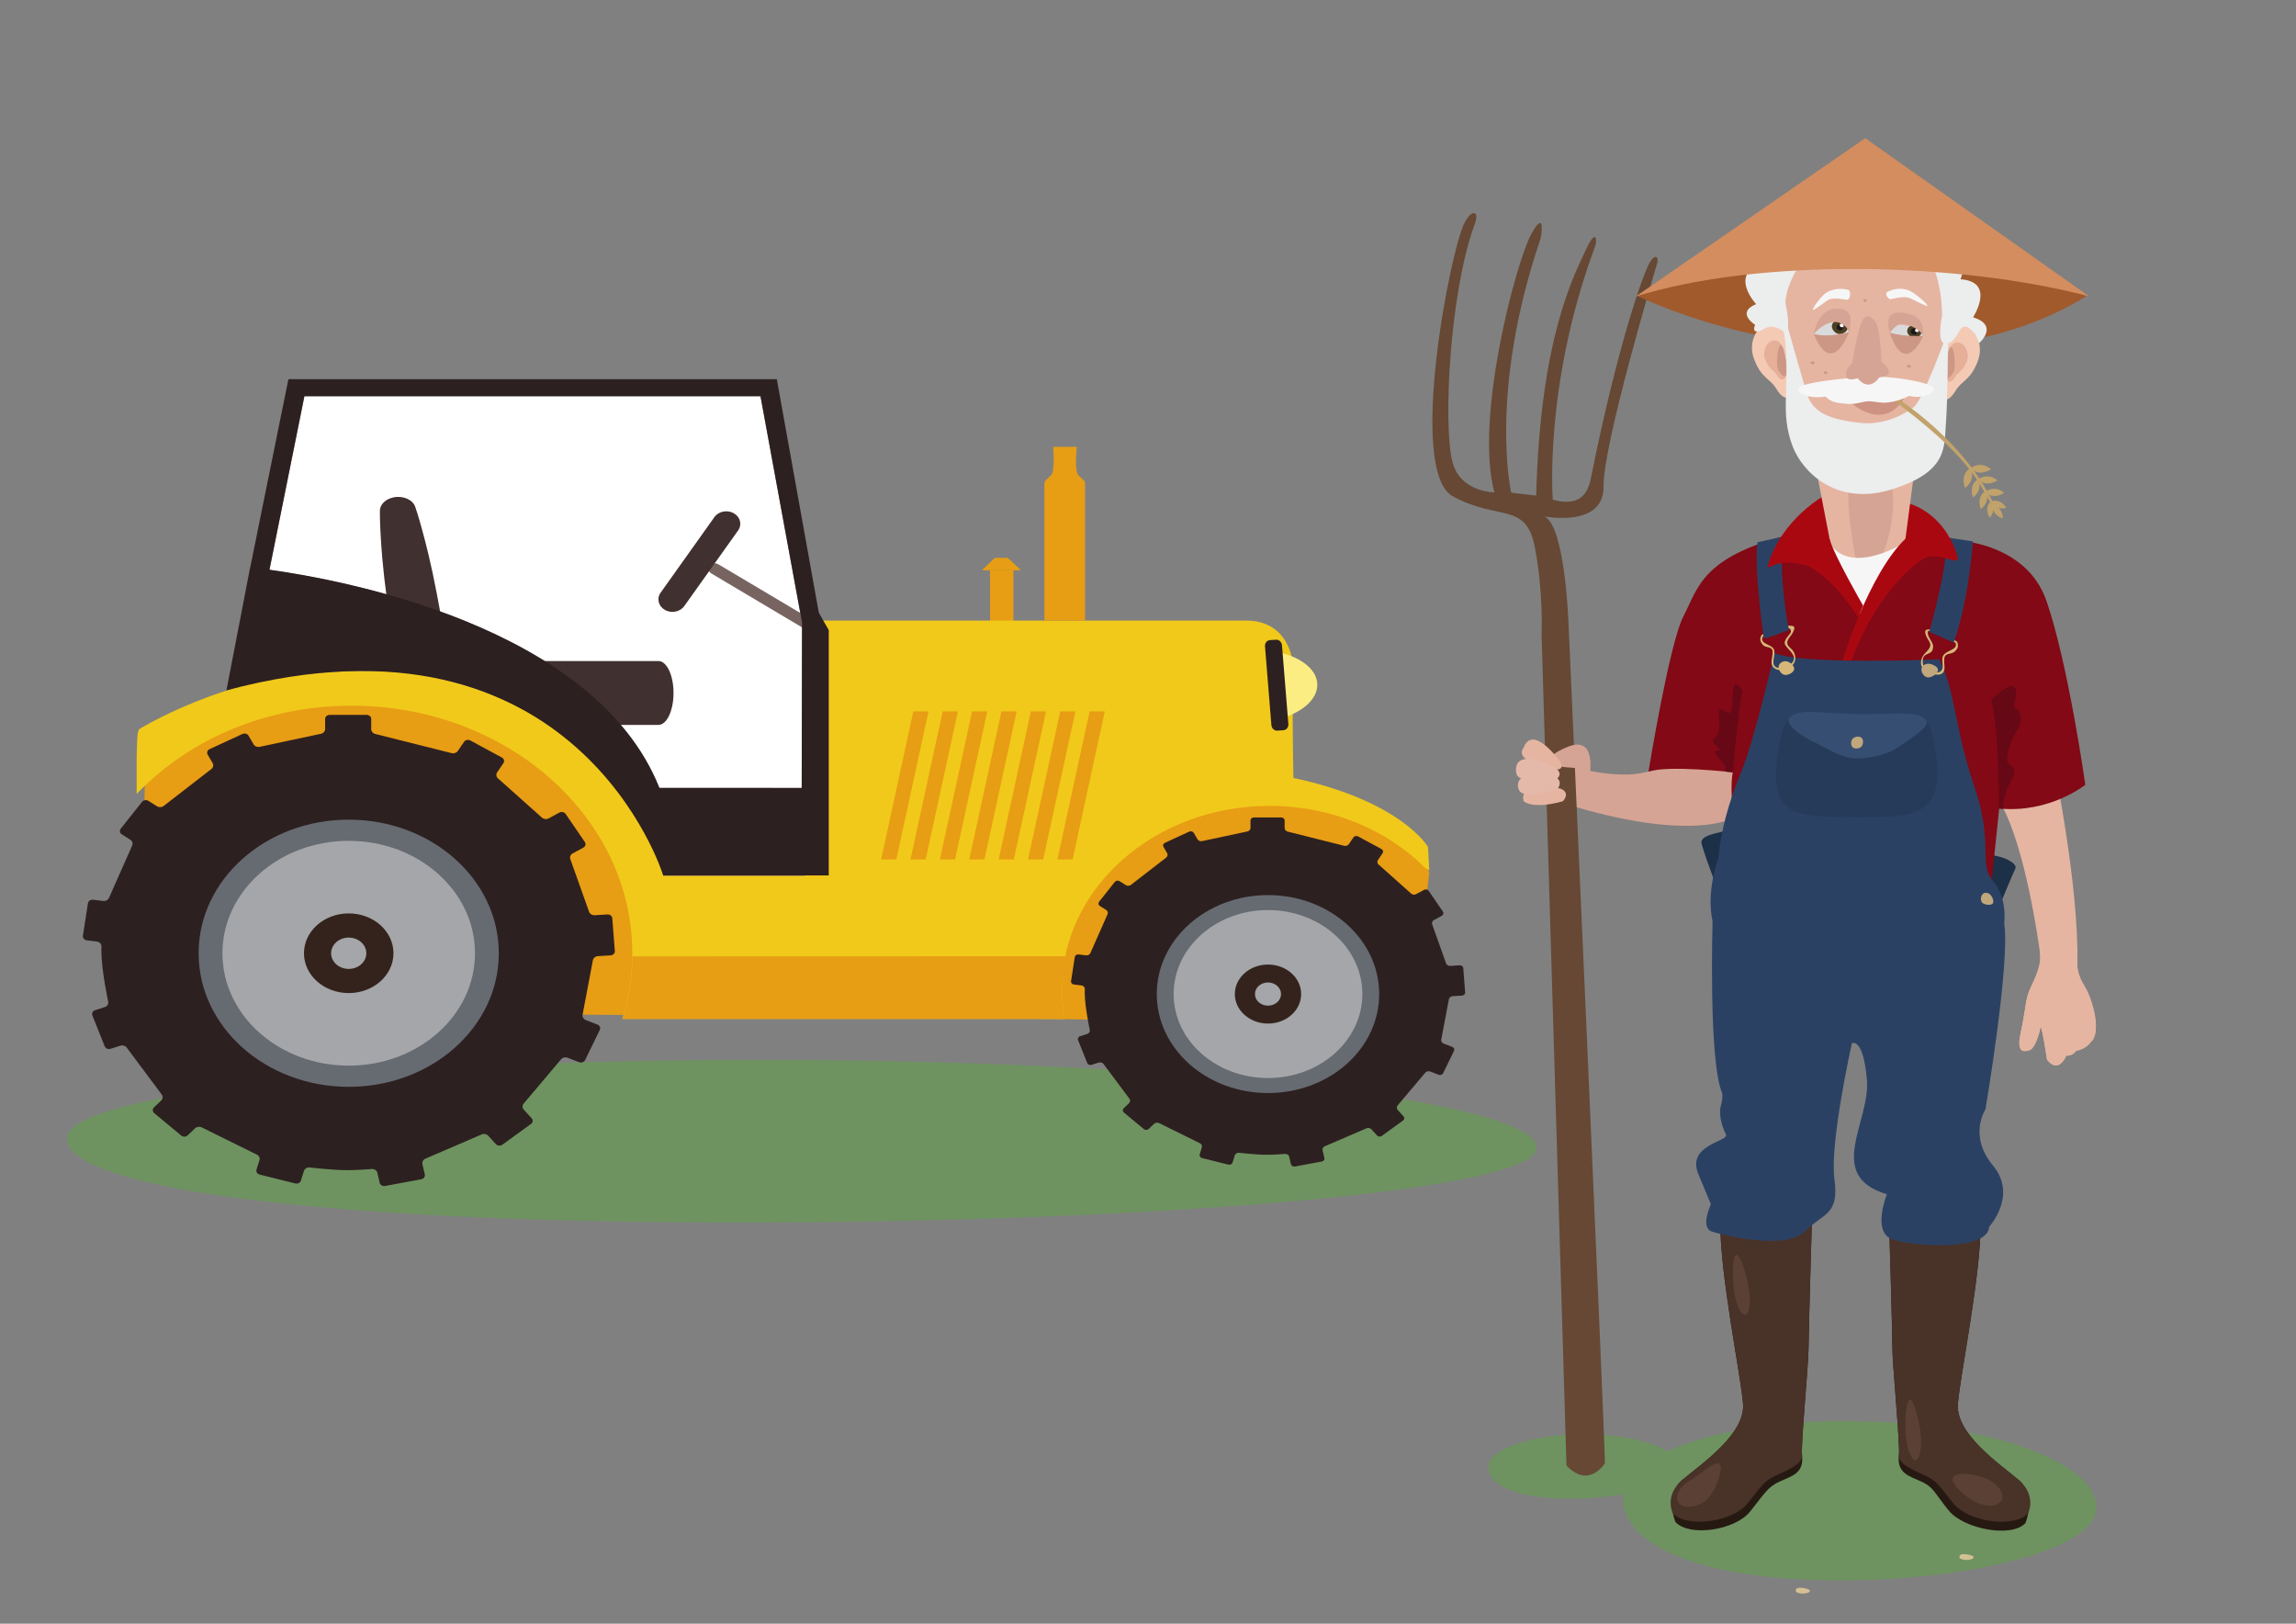 <?xml version="1.0" encoding="UTF-8" standalone="no"?>
<!-- Created with Inkscape (http://www.inkscape.org/) -->

<svg
   xmlns:dc="http://purl.org/dc/elements/1.1/"
   xmlns:cc="http://creativecommons.org/ns#"
   xmlns:rdf="http://www.w3.org/1999/02/22-rdf-syntax-ns#"
   xmlns:svg="http://www.w3.org/2000/svg"
   xmlns="http://www.w3.org/2000/svg"
   xmlns:sodipodi="http://sodipodi.sourceforge.net/DTD/sodipodi-0.dtd"
   xmlns:inkscape="http://www.inkscape.org/namespaces/inkscape"
   width="297mm"
   height="210mm"
   viewBox="0 0 1052.362 744.094"
   id="svg7113"
   version="1.1"
   inkscape:version="0.91 r13725"
   sodipodi:docname="farm.svg">
  <rect x="0" y="0" width="1052.362" height="744.094" fill="#808080" stroke="none"/>
  <defs
     id="defs7115" />
  <sodipodi:namedview
     id="base"
     pagecolor="#ffffff"
     bordercolor="#666666"
     borderopacity="1.0"
     inkscape:pageopacity="0.0"
     inkscape:pageshadow="2"
     inkscape:zoom="0.35"
     inkscape:cx="375"
     inkscape:cy="520"
     inkscape:document-units="px"
     inkscape:current-layer="layer1"
     showgrid="false"
     inkscape:window-width="1366"
     inkscape:window-height="744"
     inkscape:window-x="0"
     inkscape:window-y="24"
     inkscape:window-maximized="1" />
  <g
     inkscape:label="Layer 1"
     inkscape:groupmode="layer"
     id="layer1"
     transform="translate(0,-308.268)">
    <g
       id="g4239"
       transform="matrix(0.882,0,0,-0.944,-690.177,981.733)">
      <g
         transform="matrix(3.537,0,0,1.087,1580.971,155.835)"
         id="g4235">
        <path
           inkscape:connector-curvature="0"
           id="path4237"
           style="fill:#6e9360;fill-opacity:1;fill-rule:nonzero;stroke:none"
           d="m 0,0 c -0.462,-20.493 -65.327,-34.3 -124.942,-32.954 -59.616,1.345 -91.409,17.333 -90.946,37.826 0.462,20.492 49.165,36.015 108.781,34.67 C -47.491,38.196 0.462,20.492 0,0" />
      </g>
      <g
         transform="matrix(0.451,0,0,0.375,559.238,-817.433)"
         id="g3664">
        <path
           inkscape:connector-curvature="0"
           id="path86"
           style="fill:#ffffff;fill-opacity:1;fill-rule:nonzero;stroke:none"
           d="m 845.826,3568.988 -40.266,-224.543 c 82.604,-12.849 374.67,-72.359 449.292,-282.27 l 163.981,0.017 0.389,213.991 -47.89,292.805 -525.505,0" />
        <path
           inkscape:connector-curvature="0"
           id="path88"
           style="fill:#40302f;fill-opacity:1;fill-rule:nonzero;stroke:none"
           d="m 1080.451,3143.851 173.351,0 c 9.581,0 17.338,18.504 17.338,41.322 0,22.819 -7.757,41.319 -17.338,41.319 l -173.351,0 c -9.581,0 -17.342,-18.5 -17.342,-41.319 0,-22.819 7.761,-41.322 17.342,-41.322" />
        <path
           inkscape:connector-curvature="0"
           id="path90"
           style="fill:#e79d14;fill-opacity:1;fill-rule:nonzero;stroke:none"
           d="m 2134.723,2969.754 7.219,-16.851 -19.738,-197.952 -433.392,8.582 c 0,0 -2.249,238.971 178.01,276.531 180.259,37.56 248.64,-41.411 267.901,-70.31" />
        <path
           inkscape:connector-curvature="0"
           id="path92-3"
           style="fill:#e79d14;fill-opacity:1;fill-rule:nonzero;stroke:none"
           d="m 1221.723,2768.384 -564.36,3.108 4.816,315.75 c 0,0 198.392,175.293 413.163,56.83 214.758,-118.46 159.871,-322.809 146.381,-375.689" />
        <path
           inkscape:connector-curvature="0"
           id="path94"
           style="fill:#e79d14;fill-opacity:1;fill-rule:nonzero;stroke:none"
           d="m 1635.854,3264.373 26.959,0 0,79.609 -26.959,0 0,-79.609 z" />
        <path
           inkscape:connector-curvature="0"
           id="path96"
           style="fill:#e79d14;fill-opacity:1;fill-rule:nonzero;stroke:none"
           d="m 1627.231,3344.936 c -0.487,-0.521 -0.3,-0.951 0.423,-0.951 l 42.659,0 c 0.709,0 0.889,0.429 0.399,0.951 l -13.609,14.318 c -0.501,0.521 -1.489,0.941 -2.198,0.941 l -12.093,0 c -0.709,0 -1.697,-0.419 -2.188,-0.941 l -13.391,-14.318" />
        <path
           inkscape:connector-curvature="0"
           id="path98"
           style="fill:#40302f;fill-opacity:1;fill-rule:nonzero;stroke:none"
           d="m 1001.603,3232.843 c 0,0 1.387,3.241 2.567,8.763 1.162,5.508 1.99,13.289 1.51,22.447 -0.249,4.581 -0.869,9.492 -1.697,14.673 -0.791,5.188 -1.633,10.648 -2.491,16.309 -1.752,11.299 -3.92,23.32 -6.084,35.351 -2.021,12.038 -4.7,23.998 -6.878,35.249 -2.515,11.21 -4.727,21.691 -7.008,30.631 -2.127,8.96 -4.179,16.384 -5.593,21.599 -1.513,5.181 -2.379,8.146 -2.379,8.146 -2.713,9.339 -13.896,14.86 -24.98,12.372 -9.455,-2.147 -15.774,-9.441 -15.743,-17.314 0,0 0.017,-3.067 0.037,-8.453 0.119,-5.351 0.256,-13.01 0.76,-22.161 0.351,-9.168 1.207,-19.819 1.977,-31.241 1.111,-11.391 1.943,-23.569 3.425,-35.678 1.343,-12.12 2.682,-24.24 4.213,-35.579 0.784,-5.661 1.534,-11.142 2.249,-16.333 0.678,-5.198 1.489,-10.089 2.553,-14.567 2.147,-8.95 5.17,-16.261 7.866,-21.312 2.713,-5.051 4.976,-7.839 4.976,-7.839 7.096,-8.79 21.397,-10.9 31.939,-4.71 4.202,2.471 7.175,5.879 8.78,9.649" />
        <path
           inkscape:connector-curvature="0"
           id="path100-6"
           style="fill:#776461;fill-opacity:1;fill-rule:nonzero;stroke:none"
           d="m 1470.953,3238.463 c 1.66,0.429 3.159,1.442 4.179,2.972 2.212,3.299 1.322,7.761 -1.98,9.959 l -150.43,100.43 c -3.32,2.202 -7.778,1.299 -9.969,-1.98 -2.209,-3.299 -1.322,-7.761 1.98,-9.959 l 150.44,-100.43 c 1.769,-1.179 3.869,-1.483 5.78,-0.992" />
        <path
           inkscape:connector-curvature="0"
           id="path102"
           style="fill:#2d2020;fill-opacity:1;fill-rule:nonzero;stroke:none"
           d="m 611.882,2850.852 c 0,3.92 0.085,6.452 0.085,6.452 0.095,2.901 -2.175,5.59 -5.044,5.988 l -11.803,1.619 c -2.873,0.392 -4.901,3.071 -4.506,5.941 l 5.787,42.151 c 0.395,2.87 3.067,4.901 5.941,4.502 l 11.656,-1.602 c 2.873,-0.389 5.93,1.551 6.796,4.311 l 26.472,67.188 c 1.261,2.611 0.358,6.111 -2.011,7.781 l -9.823,6.939 c -2.369,1.67 -2.941,4.969 -1.268,7.342 l 24.533,34.758 c 1.67,2.372 4.976,2.941 7.345,1.271 l 9.908,-6.99 c 2.369,-1.68 5.978,-1.36 8.02,0.699 l 54.342,47.249 c 2.321,1.742 3.125,5.273 1.789,7.843 l -5.75,11.098 c -1.333,2.57 -0.317,5.77 2.256,7.11 l 37.774,19.571 c 2.573,1.329 5.77,0.32 7.103,-2.249 l 5.804,-11.2 c 1.333,-2.58 4.683,-3.96 7.444,-3.071 l 69.768,16.711 c 2.86,0.47 5.198,3.231 5.198,6.132 l 0,13.18 c 0,2.897 2.372,5.269 5.273,5.269 l 42.546,0 c 2.897,0 5.269,-2.372 5.269,-5.269 l 0,-13.35 c 0,-2.89 2.331,-5.709 5.177,-6.251 l 86.936,-24.54 c 2.699,-1.04 6.149,0.13 7.648,2.611 l 7.219,11.878 c 1.503,2.471 4.761,3.272 7.243,1.772 l 36.36,-22.093 c 2.478,-1.51 3.279,-4.768 1.769,-7.239 l -7.301,-12.028 c -1.51,-2.481 -0.951,-6.06 1.241,-7.962 l 50.201,-50.327 c 1.898,-2.192 5.47,-2.761 7.948,-1.251 l 12.362,7.529 c 2.478,1.51 5.74,0.709 7.239,-1.759 l 22.13,-36.34 c 1.51,-2.481 0.709,-5.743 -1.759,-7.253 l -12.372,-7.529 c -2.478,-1.51 -3.62,-4.939 -2.539,-7.631 l 21.459,-67.597 c 0.682,-2.812 3.599,-4.963 6.489,-4.761 l 14.72,1.009 c 2.89,0.201 5.419,-2.001 5.62,-4.891 l 2.921,-42.447 c 0.201,-2.89 -2.001,-5.419 -4.901,-5.62 l -14.669,-1.012 c -2.89,-0.198 -5.491,-2.72 -5.77,-5.61 l -11.759,-69.898 c -0.692,-2.812 0.92,-6.06 3.579,-7.209 l 13.47,-5.852 c 2.662,-1.149 3.892,-4.271 2.73,-6.929 l -16.929,-39.032 c -1.149,-2.658 -4.271,-3.889 -6.929,-2.74 l -13.299,5.77 c -2.662,1.152 -6.121,0.102 -7.693,-2.328 l -42.648,-56.772 c -1.902,-2.188 -1.96,-5.818 -0.133,-8.057 l 9.093,-11.172 c 1.827,-2.249 1.489,-5.59 -0.76,-7.42 l -32.992,-26.858 c -2.249,-1.834 -5.59,-1.493 -7.42,0.76 l -8.879,10.907 c -1.83,2.253 -5.382,2.901 -7.89,1.452 l -64.138,-31.05 c -2.693,-1.08 -4.41,-4.281 -3.821,-7.12 l 2.802,-13.459 c 0.593,-2.839 -1.247,-5.641 -4.087,-6.231 l -41.653,-8.671 c -2.836,-0.59 -5.644,1.241 -6.234,4.08 l -2.74,13.17 c -0.59,2.839 -3.436,4.952 -6.322,4.69 0,0 -16.871,-1.5 -28.187,-1.5 -16.575,0 -43.381,3.49 -43.381,3.49 -2.877,0.371 -5.866,-1.609 -6.65,-4.4 l -3.531,-12.621 c -0.781,-2.788 -3.705,-4.427 -6.496,-3.647 l -40.971,11.469 c -2.788,0.78 -4.434,3.698 -3.654,6.489 l 3.429,12.249 c 0.777,2.791 -0.733,6.07 -3.361,7.29 l -62.86,34.86 c -2.423,1.588 -6.026,1.149 -8.003,-0.971 l -8.531,-9.127 c -1.98,-2.123 -5.334,-2.243 -7.451,-0.262 l -31.101,29.032 c -2.12,1.98 -2.232,5.327 -0.256,7.45 l 8.33,8.93 c 1.98,2.11 2.144,5.719 0.368,8.01 l -39.881,60.089 c -1.428,2.519 -4.826,3.79 -7.56,2.819 l -11.309,-4.019 c -2.73,-0.971 -5.76,0.47 -6.731,3.2 l -14.254,40.089 c -0.971,2.73 0.467,5.76 3.2,6.731 l 11.108,3.95 c 2.73,0.971 4.519,4.09 3.974,6.939 0,0 -7.87,41.029 -7.87,65.399" />
        <path
           inkscape:connector-curvature="0"
           id="path104"
           style="fill:#666a71;fill-opacity:1;fill-rule:nonzero;stroke:none"
           d="m 723.934,2848.244 c 0,-95.511 77.43,-172.942 172.945,-172.942 95.515,0 172.942,77.43 172.942,172.942 0,95.518 -77.427,172.948 -172.942,172.948 -95.515,0 -172.945,-77.43 -172.945,-172.948" />
        <path
           inkscape:connector-curvature="0"
           id="path106"
           style="fill:#a4a6a9;fill-opacity:1;fill-rule:nonzero;stroke:none"
           d="m 751.364,2848.244 c 0,-80.361 65.15,-145.511 145.515,-145.511 80.365,0 145.511,65.15 145.511,145.511 0,80.368 -65.147,145.518 -145.511,145.518 -80.365,0 -145.515,-65.15 -145.515,-145.518" />
        <path
           inkscape:connector-curvature="0"
           id="path108-7"
           style="fill:#34231c;fill-opacity:1;fill-rule:nonzero;stroke:none"
           d="m 845.318,2848.244 c 0,-28.48 23.085,-51.561 51.561,-51.561 28.48,0 51.564,23.081 51.564,51.561 0,28.48 -23.085,51.568 -51.564,51.568 -28.477,0 -51.561,-23.088 -51.561,-51.568" />
        <path
           inkscape:connector-curvature="0"
           id="path110"
           style="fill:#a4a6a9;fill-opacity:1;fill-rule:nonzero;stroke:none"
           d="m 876.599,2848.244 c 0,-11.2 9.08,-20.283 20.28,-20.283 11.2,0 20.283,9.083 20.283,20.283 0,11.2 -9.083,20.279 -20.283,20.279 -11.2,0 -20.28,-9.08 -20.28,-20.279" />
        <path
           inkscape:connector-curvature="0"
           id="path112"
           style="fill:#2d2020;fill-opacity:1;fill-rule:nonzero;stroke:none"
           d="m 1744.961,2797.345 c 0,2.907 0.072,4.778 0.072,4.778 0.072,2.151 -1.622,4.141 -3.739,4.431 l -8.752,1.2 c -2.13,0.3 -3.63,2.28 -3.34,4.4 l 4.291,31.23 c 0.29,2.13 2.27,3.63 4.4,3.34 l 8.64,-1.19 c 2.13,-0.293 4.39,1.149 5.041,3.2 l 19.608,49.779 c 0.93,1.929 0.262,4.53 -1.489,5.76 l -7.28,5.14 c -1.748,1.241 -2.178,3.691 -0.941,5.44 l 18.18,25.76 c 1.241,1.752 3.681,2.181 5.44,0.941 l 7.341,-5.181 c 1.759,-1.241 4.431,-1.009 5.941,0.508 l 40.259,35.014 c 1.721,1.288 2.321,3.909 1.329,5.818 l -4.257,8.221 c -0.992,1.899 -0.242,4.271 1.667,5.259 l 27.989,14.502 c 1.912,0.988 4.274,0.238 5.262,-1.67 l 4.301,-8.293 c 0.989,-1.909 3.47,-2.928 5.518,-2.28 l 51.691,12.382 c 2.12,0.348 3.848,2.4 3.848,4.54 l 0,9.768 c 0,2.151 1.762,3.903 3.902,3.903 l 31.53,0 c 2.151,0 3.899,-1.752 3.899,-3.903 l 0,-9.891 c 0,-2.147 1.731,-4.23 3.841,-4.628 l 64.407,-18.18 c 2.001,-0.78 4.553,0.089 5.671,1.929 l 5.341,8.8 c 1.118,1.841 3.528,2.43 5.368,1.312 l 26.943,-16.36 c 1.837,-1.121 2.42,-3.531 1.309,-5.372 l -5.409,-8.909 c -1.121,-1.83 -0.702,-4.492 0.917,-5.9 l 37.192,-37.28 c 1.411,-1.629 4.059,-2.052 5.89,-0.93 l 9.162,5.579 c 1.841,1.111 4.25,0.532 5.372,-1.309 l 16.387,-26.922 c 1.121,-1.841 0.532,-4.25 -1.309,-5.368 l -9.162,-5.583 c -1.841,-1.118 -2.679,-3.657 -1.878,-5.648 l 15.89,-50.089 c 0.508,-2.093 2.669,-3.671 4.819,-3.531 l 10.9,0.76 c 2.14,0.14 4.022,-1.49 4.168,-3.63 l 2.161,-31.452 c 0.15,-2.14 -1.489,-4.018 -3.63,-4.158 l -10.869,-0.75 c -2.14,-0.15 -4.059,-2.021 -4.271,-4.162 l -8.719,-51.789 c -0.511,-2.079 0.678,-4.489 2.648,-5.341 l 9.979,-4.329 c 1.97,-0.862 2.89,-3.17 2.031,-5.14 l -12.55,-28.92 c -0.849,-1.97 -3.159,-2.883 -5.13,-2.031 l -9.85,4.281 c -1.97,0.849 -4.54,0.068 -5.702,-1.731 l -31.599,-42.059 c -1.411,-1.622 -1.452,-4.311 -0.099,-5.971 l 6.738,-8.279 c 1.36,-1.66 1.101,-4.141 -0.559,-5.491 l -24.451,-19.901 c -1.66,-1.36 -4.138,-1.108 -5.491,0.562 l -6.578,8.078 c -1.36,1.67 -3.991,2.151 -5.849,1.07 l -47.522,-22.999 c -1.99,-0.791 -3.268,-3.17 -2.829,-5.269 l 2.079,-9.98 c 0.429,-2.099 -0.93,-4.182 -3.03,-4.622 l -30.859,-6.421 c -2.11,-0.436 -4.182,0.934 -4.622,3.033 l -2.028,9.748 c -0.44,2.11 -2.553,3.671 -4.693,3.48 0,0 -12.498,-1.108 -20.879,-1.108 -12.28,0 -32.14,2.577 -32.14,2.577 -2.13,0.283 -4.349,-1.19 -4.928,-3.258 l -2.611,-9.339 c -0.579,-2.069 -2.751,-3.292 -4.819,-2.71 l -30.351,8.49 c -2.069,0.579 -3.289,2.747 -2.71,4.819 l 2.539,9.07 c 0.583,2.069 -0.538,4.499 -2.488,5.409 l -46.571,25.821 c -1.8,1.179 -4.462,0.859 -5.93,-0.712 l -6.319,-6.779 c -1.469,-1.561 -3.95,-1.65 -5.521,-0.177 l -23.037,21.506 c -1.571,1.462 -1.66,3.95 -0.191,5.521 l 6.169,6.609 c 1.459,1.571 1.592,4.24 0.269,5.941 l -29.55,44.509 c -1.05,1.871 -3.568,2.812 -5.6,2.093 l -8.371,-2.972 c -2.028,-0.719 -4.267,0.341 -4.99,2.372 l -10.559,29.7 c -0.719,2.018 0.341,4.26 2.372,4.98 l 8.228,2.928 c 2.021,0.723 3.35,3.03 2.941,5.14 0,0 -5.832,30.402 -5.832,48.463" />
        <path
           inkscape:connector-curvature="0"
           id="path114"
           style="fill:#666a71;fill-opacity:1;fill-rule:nonzero;stroke:none"
           d="m 1827.981,2795.412 c 0,-70.77 57.372,-128.139 128.143,-128.139 70.76,0 128.129,57.369 128.129,128.139 0,70.76 -57.369,128.132 -128.129,128.132 -70.77,0 -128.143,-57.372 -128.143,-128.132" />
        <path
           inkscape:connector-curvature="0"
           id="path116-5"
           style="fill:#a4a6a9;fill-opacity:1;fill-rule:nonzero;stroke:none"
           d="m 1847.381,2795.412 c 0,-60.058 48.681,-108.739 108.743,-108.739 60.048,0 108.729,48.681 108.729,108.739 0,60.051 -48.681,108.743 -108.729,108.743 -60.062,0 -108.743,-48.691 -108.743,-108.743" />
        <path
           inkscape:connector-curvature="0"
           id="path118"
           style="fill:#34231c;fill-opacity:1;fill-rule:nonzero;stroke:none"
           d="m 1917.913,2795.412 c 0,-21.101 17.11,-38.207 38.211,-38.207 21.087,0 38.2,17.106 38.2,38.207 0,21.101 -17.113,38.2 -38.2,38.2 -21.101,0 -38.211,-17.1 -38.211,-38.2" />
        <path
           inkscape:connector-curvature="0"
           id="path120"
           style="fill:#a4a6a9;fill-opacity:1;fill-rule:nonzero;stroke:none"
           d="m 1941.093,2795.412 c 0,-8.299 6.728,-15.027 15.031,-15.027 8.289,0 15.017,6.728 15.017,15.027 0,8.303 -6.728,15.021 -15.017,15.021 -8.303,0 -15.031,-6.718 -15.031,-15.021" />
        <path
           inkscape:connector-curvature="0"
           id="path122"
           style="fill:#f1c91a;fill-opacity:1;fill-rule:nonzero;stroke:none"
           d="m 1212.2,2763.255 c 7.42,26.96 11.452,55.3 11.452,84.588 0,177.202 -144.881,320.859 -323.593,320.859 -99.325,0 -188.153,-44.417 -247.512,-114.257 l 0,47.481 c 0.586,30.498 0.968,35.239 4.087,37.277 68.436,44.7 141.34,62.352 141.34,62.352 30.818,8.599 126.479,18.009 180.092,7.641 232.107,-44.881 281.217,-260.692 281.217,-260.692 l 162.761,0 c 0,0 21.858,146.35 24.468,177.451 2.791,33.33 -0.269,36.81 -0.269,36.81 l -5.9,116.138 490.208,0 c 48.79,0.092 55.77,-50.28 54.891,-68.749 -1.919,-40.378 0,-134.97 0,-134.97 125.201,-30.232 155.062,-89.441 155.062,-89.441 l 1.438,-30.078 c -1.639,1.091 -1.438,0.6 -4.908,3.221 -43.821,49.107 -107.822,80.099 -179.151,80.099 -132.11,0 -239.21,-106.19 -239.21,-237.182 0,-13.129 1.118,-25.999 3.19,-38.548 l -509.663,0" />
        <path
           inkscape:connector-curvature="0"
           id="path124-3"
           style="fill:#e79d14;fill-opacity:1;fill-rule:nonzero;stroke:none"
           d="m 1723.213,2844.342 c -2.979,-14.298 -4.54,-29.08 -4.54,-44.22 0,-12.56 1.118,-24.87 3.19,-36.868 l -509.663,0 c 7.42,25.787 11.452,52.901 11.452,80.92 l 499.561,0.167" />
        <path
           inkscape:connector-curvature="0"
           id="path126"
           style="fill:#fbed81;fill-opacity:1;fill-rule:nonzero;stroke:none"
           d="m 1967.95,3151.183 c 27.154,7.989 45.873,25.91 44.99,45.89 -0.907,20.47 -22.11,36.98 -50.886,42.141 l 5.896,-88.03" />
        <path
           inkscape:connector-curvature="0"
           id="path128"
           style="fill:#2d2020;fill-opacity:1;fill-rule:nonzero;stroke:none"
           d="m 1960.023,3143.654 c 0.31,-4.24 3.35,-7.481 6.81,-7.229 l 7.048,0.508 c 3.463,0.252 6.012,3.892 5.702,8.143 l -7.341,101.82 c -0.31,4.24 -3.357,7.478 -6.81,7.229 l -7.059,-0.511 c -3.453,-0.249 -6.002,-3.889 -5.692,-8.129 l 7.341,-101.83" />
        <path
           inkscape:connector-curvature="0"
           id="path130"
           style="fill:#e79d14;fill-opacity:1;fill-rule:nonzero;stroke:none"
           d="m 1745.363,3278.903 0,177.85 c 0,4.26 -7.011,8.282 -8.511,11.554 -3.701,8.044 -1.04,35.481 -1.04,35.481 l -27.212,0 c 0,0 2.103,-27.437 -1.599,-35.481 -1.5,-3.272 -8.511,-7.294 -8.511,-11.554 l 0,-177.85 46.871,0" />
        <path
           inkscape:connector-curvature="0"
           id="path132-5"
           style="fill:#40302f;fill-opacity:1;fill-rule:nonzero;stroke:none"
           d="m 1273.9,3290.675 c 3.851,0.978 7.341,3.378 9.632,6.99 l 62.038,97.918 c 4.772,7.539 2.529,17.509 -5,22.28 -7.539,4.772 -17.529,2.522 -22.29,-4.976 l -62.038,-97.935 c -4.772,-7.529 -2.529,-17.509 5,-22.277 3.92,-2.491 8.5,-3.071 12.659,-2.001" />
        <path
           inkscape:connector-curvature="0"
           id="path134"
           style="fill:#e79d14;fill-opacity:1;fill-rule:nonzero;stroke:none"
           d="m 1527.861,2969.765 -17.457,0 37.069,191.558 17.471,0 -37.083,-191.558" />
        <path
           inkscape:connector-curvature="0"
           id="path136"
           style="fill:#e79d14;fill-opacity:1;fill-rule:nonzero;stroke:none"
           d="m 1561.713,2969.765 -17.461,0 37.069,191.558 17.471,0 -37.079,-191.558" />
        <path
           inkscape:connector-curvature="0"
           id="path138"
           style="fill:#e79d14;fill-opacity:1;fill-rule:nonzero;stroke:none"
           d="m 1595.564,2969.765 -17.464,0 37.083,191.558 17.461,0 -37.079,-191.558" />
        <path
           inkscape:connector-curvature="0"
           id="path140-6"
           style="fill:#e79d14;fill-opacity:1;fill-rule:nonzero;stroke:none"
           d="m 1629.422,2969.765 -17.471,0 37.079,191.558 17.461,0 -37.069,-191.558" />
        <path
           inkscape:connector-curvature="0"
           id="path142"
           style="fill:#e79d14;fill-opacity:1;fill-rule:nonzero;stroke:none"
           d="m 1663.274,2969.765 -17.461,0 37.069,191.558 17.471,0 -37.079,-191.558" />
        <path
           inkscape:connector-curvature="0"
           id="path144"
           style="fill:#e79d14;fill-opacity:1;fill-rule:nonzero;stroke:none"
           d="m 1697.122,2969.765 -17.461,0 37.079,191.558 17.461,0 -37.079,-191.558" />
        <path
           inkscape:connector-curvature="0"
           id="path146"
           style="fill:#e79d14;fill-opacity:1;fill-rule:nonzero;stroke:none"
           d="m 1730.973,2969.765 -17.461,0 37.079,191.558 17.461,0 -37.079,-191.558" />
        <path
           inkscape:connector-curvature="0"
           id="path148-2"
           style="fill:#2d2020;fill-opacity:1;fill-rule:nonzero;stroke:none"
           d="m 1418.832,3062.273 -163.981,0.061 c -74.622,209.908 -366.688,269.571 -449.292,282.42 l 40.266,224.881 525.505,0 47.89,-293.102 -0.389,-214.261 z m 19.727,226.831 -48.388,302.277 -562.724,0 -0.62,-3.204 -0.007,0 -43.412,-240.443 c -0.061,0.01 -0.099,0.031 -0.099,0.031 l -27.325,-159.209 c 404.656,121.67 503.296,-239.561 503.296,-239.561 l 190.719,0 0,317.679 c 0,0 -11.36,21.919 -11.442,22.43" />
      </g>
    </g>
    <g
       id="g4348"
       transform="matrix(1.005,0,0,-1.005,432.908,1091.619)">
      <g
         transform="translate(525.315,91.848)"
         id="g226">
        <path
           inkscape:connector-curvature="0"
           id="path228"
           style="fill:#6e9360;fill-opacity:1;fill-rule:nonzero;stroke:none"
           d="m 0,0 c -0.462,-20.493 -65.327,-34.3 -124.942,-32.954 -59.616,1.345 -91.409,17.333 -90.946,37.826 0.462,20.492 49.165,36.015 108.781,34.67 C -47.491,38.196 0.462,20.492 0,0" />
      </g>
      <g
         transform="translate(335.065,110.461)"
         id="g230">
        <path
           inkscape:connector-curvature="0"
           id="path232"
           style="fill:#6e9360;fill-opacity:1;fill-rule:nonzero;stroke:none"
           d="m 0,0 c 0,-8.257 -25.997,-14.406 -50.018,-14.406 -24.022,0 -36.97,6.149 -36.97,14.406 0,8.258 19.472,14.952 43.494,14.952 C -19.472,14.952 0,8.258 0,0" />
      </g>
      <g
         transform="translate(351.8,376.059)"
         id="g234">
        <path
           inkscape:connector-curvature="0"
           id="path236"
           style="fill:#1c3047;fill-opacity:1;fill-rule:nonzero;stroke:none"
           d="m 0,0 c 0,0 -4.553,11.952 -5.692,15.936 -1.139,3.985 -3.985,6.262 13.66,9.106 17.645,2.848 0,0 0,0 L 0,0 Z" />
      </g>
      <g
         transform="translate(480.436,364.673)"
         id="g238">
        <path
           inkscape:connector-curvature="0"
           id="path240"
           style="fill:#1c3047;fill-opacity:1;fill-rule:nonzero;stroke:none"
           d="M 0,0 C 0,0 6.83,16.509 7.969,18.783 9.107,21.061 1.708,25.615 -8.538,25.046 -18.783,24.476 0,0 0,0" />
      </g>
      <g
         transform="translate(430.77,222.972)"
         id="g242">
        <path
           inkscape:connector-curvature="0"
           id="path244"
           style="fill:#261912;fill-opacity:1;fill-rule:nonzero;stroke:none"
           d="m 0,0 c 0,0 1.536,-51.372 1.544,-58.591 0.009,-7.22 3.56,-44.103 2.967,-48.254 -1.091,-8.583 4.725,-9.715 10.293,-12.283 5.567,-2.564 5.683,-4.902 12.474,-13.232 6.791,-8.329 28.476,-12.577 34.91,-5.693 0,0 5.448,12.606 -3.296,19.896 -8.744,7.291 -28.563,20.847 -27.483,34.471 1.08,13.623 10.642,59.107 10.373,83.437 L 0,0 Z" />
      </g>
      <g
         transform="translate(430.77,222.972)"
         id="g246">
        <path
           inkscape:connector-curvature="0"
           id="path248"
           style="fill:#493227;fill-opacity:1;fill-rule:nonzero;stroke:none"
           d="m 0,0 c 0,0 1.536,-51.372 1.544,-58.591 0.009,-7.22 3.56,-44.103 2.967,-48.254 -0.594,-4.149 6.352,-6.939 11.919,-9.506 5.568,-2.566 6.227,-4.5 13.017,-12.831 6.791,-8.328 27.535,-11.293 33.97,-4.407 0,0 4.219,8.142 -4.525,15.432 -8.744,7.291 -28.563,20.847 -27.483,34.471 1.08,13.623 10.642,59.107 10.373,83.437 L 0,0 Z" />
      </g>
      <g
         transform="translate(459.945,105.694)"
         id="g250">
        <path
           inkscape:connector-curvature="0"
           id="path252"
           style="fill:#5b4035;fill-opacity:1;fill-rule:nonzero;stroke:none"
           d="m 0,0 c 1.375,2.942 10.834,1.565 15.771,-0.741 4.936,-2.306 7.824,-6.561 6.448,-9.505 -1.374,-2.942 -6.492,-3.459 -11.428,-1.153 C 5.854,-9.092 -1.375,-2.944 0,0" />
      </g>
      <g
         transform="translate(440.277,141.239)"
         id="g254">
        <path
           inkscape:connector-curvature="0"
           id="path256"
           style="fill:#5b4035;fill-opacity:1;fill-rule:nonzero;stroke:none"
           d="M 0,0 C 1.883,0.167 4.411,-10.006 4.966,-16.148 5.521,-22.286 4.443,-27.405 2.56,-27.572 0.676,-27.74 -1.3,-22.897 -1.854,-16.755 -2.409,-10.613 -1.884,-0.168 0,0" />
      </g>
      <g
         transform="translate(395.596,222.972)"
         id="g258">
        <path
           inkscape:connector-curvature="0"
           id="path260"
           style="fill:#261912;fill-opacity:1;fill-rule:nonzero;stroke:none"
           d="m 0,0 c 0,0 -1.535,-51.372 -1.544,-58.591 -0.009,-7.22 -3.56,-44.103 -2.966,-48.254 1.091,-8.583 -4.726,-9.715 -10.293,-12.283 -5.568,-2.564 -6.739,-5.473 -13.53,-13.802 -6.791,-8.328 -27.433,-11.534 -33.867,-4.648 0,0 -5.436,12.131 3.308,19.423 8.744,7.289 28.563,20.845 27.483,34.469 -1.08,13.623 -10.641,59.107 -10.373,83.437 L 0,0 Z" />
      </g>
      <g
         transform="translate(395.596,222.972)"
         id="g262">
        <path
           inkscape:connector-curvature="0"
           id="path264"
           style="fill:#493227;fill-opacity:1;fill-rule:nonzero;stroke:none"
           d="m 0,0 c 0,0 -1.535,-51.372 -1.544,-58.591 -0.009,-7.22 -3.56,-44.103 -2.966,-48.254 0.593,-4.149 -6.352,-6.939 -11.92,-9.506 -5.567,-2.566 -6.226,-4.5 -13.017,-12.831 -6.791,-8.328 -27.535,-11.293 -33.97,-4.407 0,0 -4.219,8.142 4.525,15.434 8.744,7.289 28.563,20.845 27.483,34.469 -1.08,13.623 -10.641,59.107 -10.373,83.437 L 0,0 Z" />
      </g>
      <g
         transform="translate(353.725,111.564)"
         id="g266">
        <path
           inkscape:connector-curvature="0"
           id="path268"
           style="fill:#5b4035;fill-opacity:1;fill-rule:nonzero;stroke:none"
           d="m 0,0 c -1.592,2.831 -8.729,-4.336 -13.477,-7.007 -4.749,-2.673 -7.307,-7.133 -5.714,-9.966 1.592,-2.83 6.733,-2.959 11.483,-0.288 C -2.96,-14.59 1.593,-2.832 0,0" />
      </g>
      <g
         transform="translate(361.151,207.252)"
         id="g270">
        <path
           inkscape:connector-curvature="0"
           id="path272"
           style="fill:#5b4035;fill-opacity:1;fill-rule:nonzero;stroke:none"
           d="m 0,0 c -1.869,-0.282 -1.923,-10.765 -1.01,-16.862 0.91,-6.1 3.167,-10.818 5.037,-10.535 1.869,0.283 2.645,5.456 1.732,11.553 C 4.848,-9.744 1.869,0.283 0,0" />
      </g>
      <g
         transform="translate(361.287,407.175)"
         id="g274">
        <path
           inkscape:connector-curvature="0"
           id="path276"
           style="fill:#d6a494;fill-opacity:1;fill-rule:nonzero;stroke:none"
           d="m 0,0 c 0,0 -18.76,-13.141 -80.99,6.592 l -5.905,15.416 8.348,2.656 c 0,0 11.001,-5.854 29.218,-5.55 8.537,0.142 19.874,4.981 27.463,4.981 7.589,0 22.246,-3.986 22.246,-3.986 L 0,0 Z" />
      </g>
      <g
         transform="translate(506.039,430.293)"
         id="g278">
        <path
           inkscape:connector-curvature="0"
           id="path280"
           style="fill:#e5b5a1;fill-opacity:1;fill-rule:nonzero;stroke:none"
           d="m 0,0 c 0,0 11.405,-54.783 10.627,-90.704 0,0 -0.402,-4.006 3.26,-9.834 3.661,-5.829 8.01,-21.315 2.775,-25.521 0,0 -1.588,-2.914 -6.67,-3.979 0,0 -1.327,-2.336 -4.466,-2.183 0,0 -3.34,-8.684 -8.756,-1.791 0,0 -2.003,13.874 -2.904,14.976 0,0 -1.87,-9.762 -5.247,-10.757 -3.377,-0.997 -5.688,-0.239 -3.769,8.387 1.919,8.626 2.012,13.186 3.268,17.226 1.255,4.041 6.349,11.66 5.495,18.462 -0.854,6.799 -6.854,48.137 -17.342,67.351 L -24.738,-1.034 0,0 Z" />
      </g>
      <g
         transform="translate(456.53,533.439)"
         id="g282">
        <path
           inkscape:connector-curvature="0"
           id="path284"
           style="fill:#820915;fill-opacity:1;fill-rule:nonzero;stroke:none"
           d="m 0,0 c 0,0 36.144,0.854 46.104,-28.175 9.961,-29.029 17.645,-83.67 17.645,-83.67 0,0 -16.223,-13.092 -39.274,-10.816 l -3.7,-35.573 -116.683,23.906 c 0,0 -2.846,19.352 -1.138,28.174 0,0 -29.598,3.416 -38.42,0.285 0,0 9.508,58.542 15.937,70.864 6.83,13.09 8.254,27.036 48.666,37.281 L 0,0 Z" />
      </g>
      <g
         transform="translate(272.303,490.29)"
         id="g742">
        <path
           inkscape:connector-curvature="0"
           id="path744"
           style="fill:#664834;fill-opacity:1;fill-rule:nonzero;stroke:none"
           d="m 0,0 11.36,-379.127 c 10.244,-10.814 17.536,1.049 17.536,1.049 0,11.952 -16.563,381.968 -16.563,381.968 0,0 -1.422,45.535 -11.099,49.804 0,0 27.32,-5.408 27.036,13.66 -0.285,19.068 23.621,99.039 24.475,101.884 0.854,2.846 -1.139,4.838 -3.984,-0.854 -2.846,-5.692 -14.04,-36.522 -26.183,-96.855 -0.903,-4.486 -2.941,-14.23 -17.455,-10.246 0,0 -4.128,51.162 18.593,113.647 0.305,0.839 0.894,2.208 1.067,3.415 0.475,3.298 -0.996,4.767 -4.482,-2.845 C 14.789,163.463 -0.569,135.277 -2.465,63.18 l -11.384,1.328 c 0,0 -10.436,45.156 13.091,114.976 0.341,1.011 0.618,2.32 0.783,4.198 0.311,3.576 -0.289,6.859 -4.767,-1.352 -6.83,-12.522 -25.898,-83.528 -16.791,-117.68 0,0 -15.795,0 -19.21,14.23 -4.161,17.335 -1.138,75.986 9.818,106.864 0.138,0.389 0.923,2.272 1.139,3.914 0.384,2.937 -2.04,3.771 -5.123,-1.637 C -41.4,176.638 -61.472,74.184 -40.412,62.8 -19.352,51.417 -7.019,60.523 -3.035,39.464 0.95,18.404 0,0 0,0" />
      </g>
      <g
         transform="translate(453.685,478.796)"
         id="g286">
        <path
           inkscape:connector-curvature="0"
           id="path288"
           style="fill:#2b4164;fill-opacity:1;fill-rule:nonzero;stroke:none"
           d="m 0,0 c 0,0 -64.104,-2.703 -75.204,2.989 0,0 -8.846,-38.942 -14.918,-53.74 -6.07,-14.8 -9.485,-27.324 -10.623,-39.846 0,0 -5.692,-14.798 -2.657,-28.838 0,0 -1.897,-63.558 4.363,-78.358 0,0 0.57,-1.706 -0.569,-5.691 -1.138,-3.984 0.569,-9.676 2.277,-13.09 1.708,-3.417 -18.214,-4.555 -12.522,-18.215 l 5.692,-13.661 c 0,0 -5.123,-10.815 0.569,-12.523 5.692,-1.707 33.582,-8.538 42.12,0 8.538,8.539 15.937,7.4 13.66,23.907 -2.276,16.506 7.969,62.042 7.969,62.042 0,0 5.123,2.846 6.83,-16.508 1.708,-19.351 -19.352,-43.826 9.107,-52.364 0,0 -6.83,-17.077 2.277,-20.492 9.107,-3.414 43.827,-5.691 44.396,5.693 0,0 13.091,14.23 1.708,27.889 -11.384,13.662 -3.415,25.615 -3.415,25.615 0,0 11.383,67.164 8.538,84.807 0,0 1.707,11.386 -5.123,19.353 -6.83,7.968 0.569,16.507 -8.537,43.259 C 6.83,-31.02 7.399,-14.514 0,0" />
      </g>
      <g
         transform="translate(380.402,475.239)"
         id="g290">
        <path
           inkscape:connector-curvature="0"
           id="path292"
           style="fill:#d6b778;fill-opacity:1;fill-rule:nonzero;stroke:none"
           d="m 0,0 c 0,-1.493 1.402,-3.558 3.13,-3.558 1.729,0 3.984,1.353 3.984,2.847 0,1.493 -2.255,3.415 -3.984,3.415 C 1.402,2.704 0,1.493 0,0" />
      </g>
      <g
         transform="translate(461.247,486.207)"
         id="g294">
        <path
           inkscape:connector-curvature="0"
           id="path296"
           style="fill:#d6b778;fill-opacity:1;fill-rule:nonzero;stroke:none"
           d="m 0,0 c -2.365,1.425 -4.808,2.663 -7.311,3.828 -1.221,0.57 -2.45,1.127 -3.722,1.576 -3.563,1.26 -0.893,-3.407 -0.525,-3.966 0.934,-1.418 1.377,-2.347 1.066,-3.984 -0.69,-3.632 -5.456,-0.943 -4.481,-7.161 0.557,-3.56 8.817,-5.84 8.959,-1.068 0.043,1.421 -0.392,2.917 -0.065,4.327 0.786,3.389 7.435,2.978 5.883,6.703 -0.211,0.508 0.615,0.728 0.824,0.227 0.754,-1.813 0.242,-3.102 -1.249,-4.399 -1.703,-1.484 -4.384,-0.251 -4.685,-3.316 -0.137,-1.383 0.168,-2.807 0.126,-4.198 -0.156,-5.232 -7.657,-2.361 -9.698,-0.235 -1.623,1.692 -1.147,4.095 -0.086,5.884 1.269,2.139 4.727,3.618 2.669,6.788 -0.729,1.124 -1.321,2.171 -1.629,3.481 C -15.185,9.833 -0.375,1.223 0.432,0.737 0.902,0.454 0.473,-0.285 0,0" />
      </g>
      <g
         transform="translate(372.748,489.979)"
         id="g298">
        <path
           inkscape:connector-curvature="0"
           id="path300"
           style="fill:#d6b778;fill-opacity:1;fill-rule:nonzero;stroke:none"
           d="m 0,0 c 1.296,0.61 16.463,7.354 14.717,2.323 -0.384,-1.106 -0.934,-2.04 -1.68,-2.953 -3.551,-4.348 0.434,-4.785 1.63,-7.37 1.074,-2.322 0.877,-4.347 -0.989,-6.179 -2.8,-2.749 -9.621,-2.887 -9.257,2.131 0.103,1.411 0.505,2.756 0.512,4.185 0.012,2.792 -3.068,1.8 -4.294,3.113 -1.4,1.498 -1.759,2.813 -0.792,4.597 0.262,0.484 1,0.053 0.737,-0.432 -2.166,-3.995 4.721,-3.461 5.122,-6.637 0.183,-1.453 -0.107,-2.826 -0.351,-4.256 -0.975,-5.711 6.783,-3.649 8.706,-0.953 2.21,3.099 -2.312,5.72 -3.439,7.923 -0.546,1.068 0.179,2.258 0.716,3.124 0.371,0.6 1.05,1.299 1.476,1.857 1.397,1.831 -0.523,3.167 -2.26,2.653 C 7.099,2.107 3.687,0.794 0.431,-0.738 -0.064,-0.97 -0.498,-0.235 0,0" />
      </g>
      <g
         transform="translate(445.526,474.101)"
         id="g302">
        <path
           inkscape:connector-curvature="0"
           id="path304"
           style="fill:#c1a77c;fill-opacity:1;fill-rule:nonzero;stroke:none"
           d="m 0,0 c 0,-1.493 1.402,-3.558 3.131,-3.558 1.728,0 4.459,1.922 4.459,3.415 0,1.494 -2.731,2.846 -4.459,2.846 C 1.402,2.703 0,1.493 0,0" />
      </g>
      <g
         transform="translate(414.176,442.609)"
         id="g306">
        <path
           inkscape:connector-curvature="0"
           id="path308"
           style="fill:#e2c48f;fill-opacity:1;fill-rule:nonzero;stroke:none"
           d="M 0,0 C -0.811,-0.933 -1.056,-2.983 0.023,-3.921 1.103,-4.86 3.851,-5.142 4.661,-4.208 5.472,-3.277 4.502,-0.951 3.423,-0.01 2.344,0.928 0.811,0.932 0,0" />
      </g>
      <g
         transform="translate(460.23,486.481)"
         id="g310">
        <path
           inkscape:connector-curvature="0"
           id="path312"
           style="fill:#2b4164;fill-opacity:1;fill-rule:nonzero;stroke:none"
           d="m 0,0 -11.1,4.837 c 0,0 10.056,35.48 7.21,43.164 L 8.822,46.104 C 8.822,46.104 6.83,18.214 0,0" />
      </g>
      <g
         transform="translate(385.098,492.137)"
         id="g314">
        <path
           inkscape:connector-curvature="0"
           id="path316"
           style="fill:#2b4164;fill-opacity:1;fill-rule:nonzero;stroke:none"
           d="m 0,0 c 0,0 -9.748,-3.807 -11.456,-3.807 0,0 -4.576,32.491 -2.869,43.874 l 11.384,2.468 C -2.941,42.535 -4.839,25.898 0,0" />
      </g>
      <g
         transform="translate(439.835,549.849)"
         id="g318">
        <path
           inkscape:connector-curvature="0"
           id="path320"
           style="fill:#aa0811;fill-opacity:1;fill-rule:nonzero;stroke:none"
           d="m 0,0 c 0,0 16.127,-3.795 22.198,-24.285 0,0 0.569,-1.898 -1.518,-1.708 -2.086,0.19 -10.246,4.174 -15.368,0 L -4.173,-20.301 0,0 Z" />
      </g>
      <g
         transform="translate(402.457,554.214)"
         id="g322">
        <path
           inkscape:connector-curvature="0"
           id="path324"
           style="fill:#aa0811;fill-opacity:1;fill-rule:nonzero;stroke:none"
           d="m 0,0 c 0,0 -21.06,-11.1 -27.036,-33.013 0,0 -0.664,-1.162 2.276,0.284 3.797,1.868 9.392,1.993 16.507,-0.284 L 4.554,-19.921 0,0 Z" />
      </g>
      <path
         style="fill:#a05a2c;stroke:none;stroke-width:0.8;stroke-miterlimit:4;stroke-dasharray:none"
         d="m 420.237,681.813 100.634,-37.318 c -60.057,-37.428 -148.52,-25.816 -204.818,-0.074 z"
         id="path5673"
         inkscape:connector-curvature="0"
         sodipodi:nodetypes="cccc" />
      <g
         transform="translate(452.54,601.609)"
         id="g530">
        <path
           inkscape:connector-curvature="0"
           id="path532"
           style="fill:#f4cab5;fill-opacity:1;fill-rule:nonzero;stroke:none"
           d="M 0,0 C 0,0 2.91,-9.715 8.58,-0.317 11.54,4.586 15.125,4.072 18.639,12.971 24.261,27.205 5.351,40.656 1.48,17.399 -1.255,0.949 0,0 0,0" />
      </g>
      <g
         transform="translate(456.456,607.75)"
         id="g534">
        <path
           inkscape:connector-curvature="0"
           id="path536"
           style="fill:#e5af98;fill-opacity:1;fill-rule:nonzero;stroke:none"
           d="M 0,0 C 0,0 1.513,-5.049 4.459,-0.165 5.998,2.385 7.862,2.119 9.687,6.743 12.608,14.141 2.78,21.131 0.769,9.044 -0.655,0.492 0,0 0,0" />
      </g>
      <g
         transform="translate(456.456,607.75)"
         id="g538">
        <path
           inkscape:connector-curvature="0"
           id="path540"
           style="fill:#cc9785;fill-opacity:1;fill-rule:nonzero;stroke:none"
           d="M 0,0 C 0,0 0.83,-2.803 3.777,2.083 5.315,4.631 3.287,21.153 0.812,9.141 -0.938,0.648 0,0 0,0" />
      </g>
      <g
         transform="translate(387.936,602.504)"
         id="g542">
        <path
           inkscape:connector-curvature="0"
           id="path544"
           style="fill:#f4cab5;fill-opacity:1;fill-rule:nonzero;stroke:none"
           d="m 0,0 c 0,0 -2.911,-9.715 -8.58,-0.316 -2.961,4.902 -6.545,4.388 -10.06,13.287 -5.622,14.235 13.289,27.685 17.161,4.427 C 1.255,0.949 0,0 0,0" />
      </g>
      <g
         transform="translate(384.02,608.645)"
         id="g546">
        <path
           inkscape:connector-curvature="0"
           id="path548"
           style="fill:#e5af98;fill-opacity:1;fill-rule:nonzero;stroke:none"
           d="m 0,0 c 0,0 -1.512,-5.049 -4.46,-0.166 -1.536,2.55 -3.402,2.285 -5.227,6.908 -2.921,7.399 6.907,14.389 8.917,2.302 C 0.654,0.492 0,0 0,0" />
      </g>
      <g
         transform="translate(384.02,608.645)"
         id="g550">
        <path
           inkscape:connector-curvature="0"
           id="path552"
           style="fill:#cc9785;fill-opacity:1;fill-rule:nonzero;stroke:none"
           d="M 0,0 C 0,0 -0.83,-2.802 -3.777,2.083 -5.315,4.631 -3.358,20.946 -0.832,9.345 1.011,0.874 0,0 0,0" />
      </g>
      <g
         transform="translate(449.514,611.562)"
         id="g554">
        <path
           inkscape:connector-curvature="0"
           id="path556"
           style="fill:#e5af98;fill-opacity:1;fill-rule:nonzero;stroke:none"
           d="M 0,0 C -0.509,0.068 -1.139,0.492 -1.076,0.845 -1.014,1.197 -0.55,1.426 -0.041,1.359 0.467,1.291 0.829,0.949 0.766,0.598 0.703,0.245 0.509,-0.069 0,0" />
      </g>
      <g
         transform="translate(443.334,608.141)"
         id="g558">
        <path
           inkscape:connector-curvature="0"
           id="path560"
           style="fill:#e5af98;fill-opacity:1;fill-rule:nonzero;stroke:none"
           d="M 0,0 C -0.51,0.068 -1.14,0.492 -1.076,0.845 -1.014,1.197 -0.55,1.426 -0.041,1.358 0.467,1.29 0.829,0.948 0.766,0.597 0.703,0.245 0.508,-0.069 0,0" />
      </g>
      <g
         transform="translate(392.922,588.861)"
         id="g562">
        <path
           inkscape:connector-curvature="0"
           id="path564"
           style="fill:#e5b5a1;fill-opacity:1;fill-rule:nonzero;stroke:none"
           d="m 0,0 c 0,0 9.663,-49.217 11.154,-57.273 1.691,-9.129 20.518,-37.682 33.866,-0.238 0,0 6.597,51.542 7.791,56.317 L 0,0 Z" />
      </g>
      <g
         transform="translate(427.798,571.576)"
         id="g566">
        <path
           inkscape:connector-curvature="0"
           id="path568"
           style="fill:#d6a494;fill-opacity:1;fill-rule:nonzero;stroke:none"
           d="m 0,0 c 0,0 10.595,-15.996 0.45,-44.294 0,0 -6.7,-12.777 -11.487,-8.089 0,0 -11.487,48.782 1.959,53.208 L 0,0 Z" />
      </g>
      <g
         transform="translate(382.031,652.862)"
         id="g570">
        <path
           inkscape:connector-curvature="0"
           id="path572"
           style="fill:#e5b5a1;fill-opacity:1;fill-rule:nonzero;stroke:none"
           d="m 0,0 c -4.684,-7.406 2.313,-24.838 3.208,-34.909 0.895,-10.07 2.463,-13.875 2.463,-13.875 0,0 4.026,-28.643 15.439,-29.762 l 7.384,-2.909 c 0,0 8.506,-4.252 23.051,0.447 0,0 1.79,0.896 5.37,5.148 l 4.7,4.252 c 0,0 6.594,7.201 9.622,27.972 l 4.997,19.915 -0.745,16.561 c 0,0 -2.657,9.572 -4.778,12.957 C 67.019,11.69 55.533,17.655 38.457,17.465 22.597,17.288 22.216,15.337 16.259,12.721 8.48,9.307 2.006,3.171 0,0" />
      </g>
      <g
         transform="translate(396.445,627.158)"
         id="g574">
        <path
           inkscape:connector-curvature="0"
           id="path576"
           style="fill:#d9dadb;fill-opacity:1;fill-rule:nonzero;stroke:none"
           d="M 0,0 C 0,0 8.376,10.219 15.108,2.732 15.616,2.165 16.073,0.803 16.073,0.803 16.073,0.803 7.07,-1.929 0,0" />
      </g>
      <g
         transform="translate(404.762,631.224)"
         id="g578">
        <path
           inkscape:connector-curvature="0"
           id="path580"
           style="fill:#4c3e22;fill-opacity:1;fill-rule:nonzero;stroke:none"
           d="M 0,0 C 0.556,2.353 3.377,2.529 4.971,2.042 6.564,1.553 7.631,0.532 7.074,-1.692 6.67,-3.327 4.252,-4.444 2.659,-3.958 1.066,-3.469 -0.391,-1.646 0,0" />
      </g>
      <g
         transform="translate(409.647,629.458)"
         id="g582">
        <path
           inkscape:connector-curvature="0"
           id="path584"
           style="fill:#1a171b;fill-opacity:1;fill-rule:nonzero;stroke:none"
           d="M 0,0 C -0.357,-0.755 -1.381,-0.752 -2.122,-0.361 -2.854,0.037 -2.831,0.89 -2.584,1.417 -2.337,1.943 -1.338,2.155 -0.83,1.879 -0.313,1.603 0.347,0.757 0,0" />
      </g>
      <g
         transform="translate(409.979,630.565)"
         id="g586">
        <path
           inkscape:connector-curvature="0"
           id="path588"
           style="fill:#ffffff;fill-opacity:1;fill-rule:nonzero;stroke:none"
           d="M 0,0 C -0.19,-0.408 -0.882,-0.4 -1.282,-0.189 -1.678,0.026 -1.792,0.513 -1.6,0.926 -1.411,1.332 -0.836,1.47 -0.441,1.256 -0.041,1.043 0.187,0.407 0,0" />
      </g>
      <g
         transform="translate(396.445,627.184)"
         id="g590">
        <path
           inkscape:connector-curvature="0"
           id="path592"
           style="fill:#cc9785;fill-opacity:1;fill-rule:nonzero;stroke:none"
           d="M 0,0 C 8.357,-20.41 16.073,0.804 16.073,0.804 16.073,0.804 7.07,-1.929 0,0" />
      </g>
      <g
         transform="translate(409.356,638.54)"
         id="g594">
        <path
           inkscape:connector-curvature="0"
           id="path596"
           style="fill:#d6a494;fill-opacity:1;fill-rule:nonzero;stroke:none"
           d="m 0,0 c -10.986,2.044 -12.911,-11.381 -12.911,-11.381 0,0 8.376,10.218 15.109,2.732 0.507,-0.568 0.965,-1.929 0.965,-1.929 0,0 3.066,9.42 -3.163,10.578" />
      </g>
      <g
         transform="translate(431.139,627.733)"
         id="g598">
        <path
           inkscape:connector-curvature="0"
           id="path600"
           style="fill:#d9dadb;fill-opacity:1;fill-rule:nonzero;stroke:none"
           d="M 0,0 C 0,0 2.782,3.896 4.791,3.652 9.273,3.114 13.453,2.347 15.244,-1.452 15.244,-1.452 6.389,-2.032 0,0" />
      </g>
      <g
         transform="translate(439.108,629.079)"
         id="g602">
        <path
           inkscape:connector-curvature="0"
           id="path604"
           style="fill:#4c3e22;fill-opacity:1;fill-rule:nonzero;stroke:none"
           d="M 0,0 C 0.504,2.125 3.053,2.285 4.493,1.845 5.931,1.403 6.896,0.482 6.392,-1.527 6.026,-3.005 3.841,-4.014 2.403,-3.576 0.965,-3.134 -0.35,-1.487 0,0" />
      </g>
      <g
         transform="translate(443.521,627.485)"
         id="g606">
        <path
           inkscape:connector-curvature="0"
           id="path608"
           style="fill:#1a171b;fill-opacity:1;fill-rule:nonzero;stroke:none"
           d="m 0,0 c -0.322,-0.681 -1.477,-0.672 -2.147,-0.319 -0.663,0.36 -0.85,1.179 -0.532,1.862 0.321,0.684 1.282,0.92 1.943,0.562 C -0.065,1.746 0.314,0.684 0,0" />
      </g>
      <g
         transform="translate(444.164,628.327)"
         id="g610">
        <path
           inkscape:connector-curvature="0"
           id="path612"
           style="fill:#ffffff;fill-opacity:1;fill-rule:nonzero;stroke:none"
           d="m 0,0 c -0.172,-0.37 -0.797,-0.363 -1.158,-0.172 -0.357,0.193 -0.461,0.635 -0.287,1.007 0.17,0.367 0.69,0.491 1.047,0.299 C -0.038,0.941 0.17,0.368 0,0" />
      </g>
      <g
         transform="translate(436.141,631.67)"
         id="g614">
        <path
           inkscape:connector-curvature="0"
           id="path616"
           style="fill:#d6a494;fill-opacity:1;fill-rule:nonzero;stroke:none"
           d="m 0,0 c 5.153,0.073 9.226,-3.357 10.242,-5.389 -0.251,1.91 1.442,9.05 -8.898,10.527 -10.555,1.538 -6.346,-9.075 -6.346,-9.075 0,0 2.782,3.904 5.002,3.937" />
      </g>
      <g
         transform="translate(431.132,627.733)"
         id="g618">
        <path
           inkscape:connector-curvature="0"
           id="path620"
           style="fill:#cc9785;fill-opacity:1;fill-rule:nonzero;stroke:none"
           d="M 0,0 C 6.968,-20.761 15.243,-1.452 15.243,-1.452 15.243,-1.452 6.388,-2.032 0,0" />
      </g>
      <g
         transform="translate(440.673,646.614)"
         id="g622">
        <path
           inkscape:connector-curvature="0"
           id="path624"
           style="fill:#f6f6f6;fill-opacity:1;fill-rule:nonzero;stroke:none"
           d="m 0,0 c -4.93,2.413 -9.054,0.427 -10.115,0.021 -1.044,-0.401 -1.187,-0.66 -1.011,-1.607 0.174,-0.946 1.154,-1.943 1.715,-2.047 0.332,-0.058 6.495,1.835 9.16,0.469 C 2.926,-4.792 7.166,-6.863 7.558,-6.662 8.266,-6.298 2.322,-1.133 0,0" />
      </g>
      <g
         transform="translate(401.86,645.791)"
         id="g626">
        <path
           inkscape:connector-curvature="0"
           id="path628"
           style="fill:#f6f6f6;fill-opacity:1;fill-rule:nonzero;stroke:none"
           d="M 0,0 C 4.242,2.825 9.042,1.851 10.163,1.513 11.264,1.176 11.094,0.159 11.137,-0.824 11.177,-1.804 10.45,-2.895 9.93,-3.042 9.621,-3.125 3.227,-1.632 0.947,-3.221 -1.767,-5.117 -5.285,-7.811 -5.71,-7.634 -6.478,-7.313 -1.996,-1.328 0,0" />
      </g>
      <g
         transform="translate(434.476,660.028)"
         id="g630">
        <path
           inkscape:connector-curvature="0"
           id="path632"
           style="fill:#cc9785;fill-opacity:1;fill-rule:nonzero;stroke:none"
           d="m 0,0 c -0.653,0.088 -1.459,0.631 -1.379,1.083 0.08,0.451 0.674,0.746 1.326,0.658 C 0.598,1.653 1.062,1.216 0.981,0.766 0.9,0.314 0.652,-0.087 0,0" />
      </g>
      <g
         transform="translate(423.206,665.119)"
         id="g634">
        <path
           inkscape:connector-curvature="0"
           id="path636"
           style="fill:#cc9785;fill-opacity:1;fill-rule:nonzero;stroke:none"
           d="m 0,0 c -0.522,0.066 -1.166,0.474 -1.103,0.812 0.064,0.338 0.54,0.56 1.061,0.494 C 0.478,1.24 0.849,0.913 0.784,0.575 0.719,0.236 0.521,-0.065 0,0" />
      </g>
      <g
         transform="translate(439.987,611.746)"
         id="g638">
        <path
           inkscape:connector-curvature="0"
           id="path640"
           style="fill:#cc9785;fill-opacity:1;fill-rule:nonzero;stroke:none"
           d="M 0,0 C -0.509,0.068 -1.139,0.493 -1.076,0.845 -1.014,1.197 -0.55,1.427 -0.041,1.358 0.467,1.291 0.83,0.949 0.766,0.597 0.703,0.245 0.509,-0.068 0,0" />
      </g>
      <g
         transform="translate(395.977,613.297)"
         id="g642">
        <path
           inkscape:connector-curvature="0"
           id="path644"
           style="fill:#cc9785;fill-opacity:1;fill-rule:nonzero;stroke:none"
           d="M 0,0 C -0.509,0.068 -1.138,0.493 -1.076,0.845 -1.014,1.197 -0.55,1.427 -0.041,1.358 0.467,1.291 0.83,0.949 0.766,0.598 0.703,0.245 0.509,-0.069 0,0" />
      </g>
      <g
         transform="translate(419.914,641.744)"
         id="g646">
        <path
           inkscape:connector-curvature="0"
           id="path648"
           style="fill:#cc9785;fill-opacity:1;fill-rule:nonzero;stroke:none"
           d="m 0,0 c -0.409,0.055 -0.909,0.461 -0.848,0.814 0.059,0.353 0.441,0.594 0.85,0.539 C 0.411,1.298 0.695,0.967 0.636,0.615 0.574,0.262 0.41,-0.055 0,0" />
      </g>
      <g
         transform="translate(414.143,659.215)"
         id="g650">
        <path
           inkscape:connector-curvature="0"
           id="path652"
           style="fill:#cc9785;fill-opacity:1;fill-rule:nonzero;stroke:none"
           d="M 0,0 C -0.412,0.054 -0.91,0.461 -0.849,0.814 -0.79,1.166 -0.408,1.408 0.002,1.352 0.411,1.298 0.695,0.966 0.633,0.614 0.574,0.262 0.409,-0.056 0,0" />
      </g>
      <g
         transform="translate(401.9,608.806)"
         id="g654">
        <path
           inkscape:connector-curvature="0"
           id="path656"
           style="fill:#cc9785;fill-opacity:1;fill-rule:nonzero;stroke:none"
           d="m 0,0 c -0.411,0.055 -0.91,0.461 -0.849,0.814 0.06,0.352 0.441,0.594 0.85,0.538 C 0.411,1.298 0.694,0.967 0.634,0.614 0.574,0.262 0.409,-0.056 0,0" />
      </g>
      <g
         transform="translate(448.757,662.928)"
         id="g658">
        <path
           inkscape:connector-curvature="0"
           id="path660"
           style="fill:#eceded;fill-opacity:1;fill-rule:nonzero;stroke:none"
           d="m 0,0 c 0,0 6.261,-10.814 6.187,-27.498 0,0 -3.19,-14.602 2.736,-12.611 5.929,1.992 4.785,13.131 12.113,4.558 0.722,-0.845 2.064,-4.411 2.064,-4.411 0,0 9.344,8.087 -2.777,11.8 0,0 10.603,16.209 -5.714,17.348 0,0 8.348,20.3 -14.609,10.814" />
      </g>
      <g
         transform="translate(438.352,599.108)"
         id="g662">
        <path
           inkscape:connector-curvature="0"
           id="path664"
           style="fill:#ce9282;fill-opacity:1;fill-rule:nonzero;stroke:none"
           d="m 0,0 c 0,0 -14.392,0.176 -24.874,-3.361 0,0 15.541,-14.188 24.874,3.361" />
      </g>
      <g
         transform="translate(392.219,661.979)"
         id="g666">
        <path
           inkscape:connector-curvature="0"
           id="path668"
           style="fill:#eceded;fill-opacity:1;fill-rule:nonzero;stroke:none"
           d="m 0,0 c 0,0 -8.349,-10.815 -8.717,-20.588 0,0 3.696,-16.219 -1.483,-12.691 -5.609,3.82 -8.438,0.403 -9.865,-0.071 -4.518,-1.5 -2.454,2.688 -2.454,2.688 0,0 -8.963,5.589 0.444,9.464 0,0 -12.512,13.246 2.586,18.872 0,0 3.741,13.899 19.489,2.326" />
      </g>
      <g
         transform="translate(457.671,623.086)"
         id="g670">
        <path
           inkscape:connector-curvature="0"
           id="path672"
           style="fill:#eceded;fill-opacity:1;fill-rule:nonzero;stroke:none"
           d="m 0,0 c 0,0 -0.184,-26.753 -0.945,-36.428 -0.849,-10.795 1.273,-22.387 -25.045,-30.452 -24.776,-7.592 -40.212,7.858 -44.776,19.446 -3.243,8.241 -3.316,15.727 -3.201,21.049 0.185,8.624 1.098,27.654 -1.921,34.448 l 2.276,0.996 c 0,0 8.73,-31.352 10.053,-34.293 3.416,-7.589 11.826,-9.873 23.147,-11.194 11.323,-1.32 20.859,4.071 24.854,7.21 3.962,3.113 14.23,31.115 14.23,31.115 L 0,0 Z" />
      </g>
      <g
         transform="translate(433.105,598.752)"
         id="g674">
        <path
           inkscape:connector-curvature="0"
           id="path676"
           style="fill:#c1a26b;fill-opacity:1;fill-rule:nonzero;stroke:none"
           d="m 0,0 c 0,0 33.866,-20.775 46.673,-52.08 0,0 -0.142,-0.569 -3.273,4.553 -5.168,8.456 -9.059,20.207 -45.392,46.958 L 0,0 Z" />
      </g>
      <g
         transform="translate(389.277,601.74)"
         id="g678">
        <path
           inkscape:connector-curvature="0"
           id="path680"
           style="fill:#f6f6f6;fill-opacity:1;fill-rule:nonzero;stroke:none"
           d="m 0,0 c 0.133,-1.507 4.547,-4.278 12.547,-3.153 2.75,-2.75 5.428,-2.82 9.261,-3.251 4.03,-0.454 7.183,0.889 9.864,1.126 2.335,0.206 6.005,-0.984 9.255,-0.548 3.823,0.512 6.62,1.423 9.814,3.027 6.431,-1.604 11.438,1.522 11.301,3.083 C 61.739,3.71 39.394,6.735 30.053,5.912 20.711,5.088 -0.3,3.425 0,0" />
      </g>
      <g
         transform="translate(411.757,611.352)"
         id="g682">
        <path
           inkscape:connector-curvature="0"
           id="path684"
           style="fill:#d6a494;fill-opacity:1;fill-rule:nonzero;stroke:none"
           d="m 0,0 c 0,0 -3.133,-6.825 4.7,-4.363 0,0 4.7,-6.826 9.957,0.447 0,0 9.064,0.224 0.806,7.189 0,0 -0.08,11.901 -2.179,17.186 -0.631,1.591 -2.59,3.269 -3.288,3.261 C 9.34,23.711 8.02,24.014 7.161,22.49 5.491,19.526 3.789,12.179 2.239,2.574 L 0,0 Z" />
      </g>
      <g
         transform="translate(477.359,550.941)"
         id="g686">
        <path
           inkscape:connector-curvature="0"
           id="path688"
           style="fill:#c1a26b;fill-opacity:1;fill-rule:nonzero;stroke:none"
           d="m 0,0 c 0,0 -3.557,-2.419 -0.711,-7.542 0,0 3.415,3.131 0.711,7.542" />
      </g>
      <g
         transform="translate(475.005,555.683)"
         id="g690">
        <path
           inkscape:connector-curvature="0"
           id="path692"
           style="fill:#c1a26b;fill-opacity:1;fill-rule:nonzero;stroke:none"
           d="m 0,0 c 0,0 -4.532,-1.963 -2.425,-8.359 0,0 4.525,2.797 2.425,8.359" />
      </g>
      <g
         transform="translate(471.496,560.996)"
         id="g694">
        <path
           inkscape:connector-curvature="0"
           id="path696"
           style="fill:#c1a26b;fill-opacity:1;fill-rule:nonzero;stroke:none"
           d="m 0,0 c 0,0 -4.532,-1.964 -2.426,-8.36 0,0 4.526,2.797 2.426,8.36" />
      </g>
      <g
         transform="translate(468.061,566.126)"
         id="g698">
        <path
           inkscape:connector-curvature="0"
           id="path700"
           style="fill:#c1a26b;fill-opacity:1;fill-rule:nonzero;stroke:none"
           d="m 0,0 c 0,0 -4.972,-2.154 -2.661,-9.17 0,0 4.964,3.067 2.661,9.17" />
      </g>
      <g
         transform="translate(474.629,555.234)"
         id="g702">
        <path
           inkscape:connector-curvature="0"
           id="path704"
           style="fill:#c1a26b;fill-opacity:1;fill-rule:nonzero;stroke:none"
           d="M 0,0 C 0,0 2.907,-3.995 8.688,-0.541 8.688,-0.541 4.968,3.265 0,0" />
      </g>
      <g
         transform="translate(471.499,560.926)"
         id="g706">
        <path
           inkscape:connector-curvature="0"
           id="path708"
           style="fill:#c1a26b;fill-opacity:1;fill-rule:nonzero;stroke:none"
           d="M 0,0 C 0,0 2.908,-3.996 8.687,-0.541 8.687,-0.541 4.968,3.266 0,0" />
      </g>
      <g
         transform="translate(467.973,566.042)"
         id="g710">
        <path
           inkscape:connector-curvature="0"
           id="path712"
           style="fill:#c1a26b;fill-opacity:1;fill-rule:nonzero;stroke:none"
           d="M 0,0 C 0,0 3.127,-4.296 9.341,-0.583 9.341,-0.583 5.343,3.51 0,0" />
      </g>
      <g
         transform="translate(477.325,550.939)"
         id="g714">
        <path
           inkscape:connector-curvature="0"
           id="path716"
           style="fill:#c1a26b;fill-opacity:1;fill-rule:nonzero;stroke:none"
           d="M 0,0 C 0,0 1.137,-4.149 6.905,-3.116 6.905,-3.116 5.049,1.128 0,0" />
      </g>
      <g
         transform="translate(478.223,549.238)"
         id="g718">
        <path
           inkscape:connector-curvature="0"
           id="path720"
           style="fill:#c1a26b;fill-opacity:1;fill-rule:nonzero;stroke:none"
           d="m 0,0 c 0,0 -1.121,-4.154 4.376,-6.184 0,0 0.55,4.601 -4.376,6.184" />
      </g>
      <g
         transform="translate(438.039,532.123)"
         id="g722">
        <path
           inkscape:connector-curvature="0"
           id="path724"
           style="fill:#f6f6f6;fill-opacity:1;fill-rule:nonzero;stroke:none"
           d="m 0,0 c 0,0 -23.818,-15.286 -34.063,-0.866 l -1.139,-12.333 16.318,-21.25 L -3.896,-12.25 0,0 Z" />
      </g>
      <g
         transform="translate(418.964,503.272)"
         id="g726">
        <path
           inkscape:connector-curvature="0"
           id="path728"
           style="fill:#aa0811;fill-opacity:1;fill-rule:nonzero;stroke:none"
           d="m 0,0 c 0,0 -13.298,22.957 -15.29,30.356 l -9.47,-12.427 c 0,0 11.384,-5.408 22.483,-23.337 L 0,0 Z" />
      </g>
      <g
         transform="translate(409.572,478.298)"
         id="g730">
        <path
           inkscape:connector-curvature="0"
           id="path732"
           style="fill:#aa0811;fill-opacity:1;fill-rule:nonzero;stroke:none"
           d="m 0,0 c 0,0 11.883,39.455 28.769,55.581 l 8.25,-9.041 c 0,0 -20.37,-12.27 -32.893,-46.611 L 0,0 Z" />
      </g>
      <g
         transform="translate(481.005,410.778)"
         id="g734">
        <path
           inkscape:connector-curvature="0"
           id="path736"
           style="fill:#660816;fill-opacity:1;fill-rule:nonzero;stroke:none"
           d="m 0,0 c 0,0 -0.189,38.515 -3.604,49.519 0,0 15.272,15.748 10.339,-2.845 0,0 5.503,-3.984 1.708,-10.435 C 4.648,29.787 3.795,26.278 3.604,22.198 3.447,18.808 9.677,19.921 5.503,12.711 1.328,5.502 1.672,-0.177 1.672,-0.177 L 0,0 Z" />
      </g>
      <g
         transform="translate(359.484,427.284)"
         id="g738">
        <path
           inkscape:connector-curvature="0"
           id="path740"
           style="fill:#660816;fill-opacity:1;fill-rule:nonzero;stroke:none"
           d="m 0,0 c 0,0 2.75,32.065 4.458,36.809 0,0 -4.554,9.675 -4.554,-4.175 0,-13.85 -7.398,3.984 -6.07,-8.537 1.328,-12.523 -7.78,-5.882 0.948,-14.42 0,0 -5.965,1.719 -0.379,-3.985 3.676,-3.753 1.932,-5.317 1.932,-5.317 L 0,0 Z" />
      </g>
      <g
         transform="translate(294.218,426.052)"
         id="g746">
        <path
           inkscape:connector-curvature="0"
           id="path748"
           style="fill:#d6a494;fill-opacity:1;fill-rule:nonzero;stroke:none"
           d="M 0,0 C 0,0 3.414,18.213 -9.867,12.901 -23.148,7.588 -17.834,3.794 -9.107,3.416 -0.379,3.035 0,0 0,0" />
      </g>
      <g
         transform="translate(280.368,432.692)"
         id="g750">
        <path
           inkscape:connector-curvature="0"
           id="path752"
           style="fill:#e5b5a1;fill-opacity:1;fill-rule:nonzero;stroke:none"
           d="m 0,0 c 0,0 -12.144,16.886 -16.317,5.691 0,0 -5.881,-6.165 14.894,-9.864 0,0 4.553,-0.191 1.423,4.173" />
      </g>
      <g
         transform="translate(280.841,419.885)"
         id="g754">
        <path
           inkscape:connector-curvature="0"
           id="path756"
           style="fill:#e5b5a1;fill-opacity:1;fill-rule:nonzero;stroke:none"
           d="m 0,0 c 0,0 -19.447,3.225 -16.683,-5.814 0,0 4.005,-3.875 17.865,0.024 0,0 3.84,3.888 -1.182,5.79" />
      </g>
      <g
         transform="translate(278.874,429.064)"
         id="g758">
        <path
           inkscape:connector-curvature="0"
           id="path760"
           style="fill:#e5b9aa;fill-opacity:1;fill-rule:nonzero;stroke:none"
           d="m 0,0 c 0,0 -18.214,10.103 -18.237,-0.725 -0.008,-4.465 2.749,-4.848 17.145,-5.018 0,0 5.373,2.5 1.092,5.743" />
      </g>
      <g
         transform="translate(277.711,425.577)"
         id="g762">
        <path
           inkscape:connector-curvature="0"
           id="path764"
           style="fill:#e5b9aa;fill-opacity:1;fill-rule:nonzero;stroke:none"
           d="m 0,0 c 0,0 -18.75,3.339 -15.924,-5.814 0.84,-2.724 4.004,-3.875 17.865,0.025 0,0 3.081,3.887 -1.941,5.789" />
      </g>
      <g
         transform="translate(380.412,437.909)"
         id="g766">
        <path
           inkscape:connector-curvature="0"
           id="path768"
           style="fill:#263b59;fill-opacity:1;fill-rule:nonzero;stroke:none"
           d="m 0,0 c -4.822,-29.646 4.592,-31.115 35.548,-31.115 26.875,0 40.936,0.242 35.89,31.115 C 68.15,20.111 65.021,15.711 36.987,15.985 7.817,16.27 3.643,22.388 0,0" />
      </g>
      <g
         transform="translate(416.403,433.546)"
         id="g770">
        <path
           inkscape:connector-curvature="0"
           id="path772"
           style="fill:#364e72;fill-opacity:1;fill-rule:nonzero;stroke:none"
           d="m 0,0 c 7.007,0 14.592,2.505 18.498,5.123 12.26,8.216 14.206,10.653 12.691,12.369 -4.002,4.539 -11.649,2.675 -30.193,2.856 -19.087,0.187 -27.473,2.871 -32.009,-1.567 -1.847,-1.807 0.86,-6.493 13.083,-12.236 C -13.772,4.592 -7.102,0 0,0" />
      </g>
      <g
         transform="translate(414.176,442.609)"
         id="g774">
        <path
           inkscape:connector-curvature="0"
           id="path776"
           style="fill:#c1a77c;fill-opacity:1;fill-rule:nonzero;stroke:none"
           d="m 0,0 c -0.811,-0.933 -1.056,-2.983 0.023,-3.921 1.08,-0.939 3.195,-0.573 4.006,0.36 0.81,0.932 1.079,3.045 0,3.984 C 2.95,1.361 0.811,0.932 0,0" />
      </g>
      <g
         transform="translate(473.373,371.651)"
         id="g778">
        <path
           inkscape:connector-curvature="0"
           id="path780"
           style="fill:#c1a77c;fill-opacity:1;fill-rule:nonzero;stroke:none"
           d="M 0,0 C -0.812,-0.933 -1.057,-2.984 0.023,-3.921 1.102,-4.859 3.851,-5.143 4.661,-4.21 5.471,-3.277 4.501,-0.952 3.422,-0.012 2.343,0.927 0.81,0.933 0,0" />
      </g>
      <g
         transform="translate(516.666,339.589)"
         id="g798">
        <path
           inkscape:connector-curvature="0"
           id="path800"
           style="fill:#e5b5a1;fill-opacity:1;fill-rule:nonzero;stroke:none"
           d="m 0,0 c 0,0 -0.403,-4.006 3.259,-9.834 3.661,-5.829 8.011,-21.314 2.775,-25.52 0,0 -1.587,-2.915 -6.669,-3.98 0,0 -1.327,-2.336 -4.467,-2.183 0,0 -3.339,-8.684 -8.755,-1.791 0,0 -2.003,13.874 -2.904,14.976 0,0 -1.871,-9.762 -5.247,-10.757 -3.377,-0.997 -5.688,-0.239 -3.769,8.387 1.918,8.626 2.012,13.186 3.268,17.226 1.255,4.041 6.348,11.661 5.495,18.462 C -17.869,11.785 0.777,35.921 0,0" />
      </g>
      <g
         transform="translate(394.7,54.046)"
         id="g1126">
        <path
           inkscape:connector-curvature="0"
           id="path1128"
           style="fill:#d4c094;fill-opacity:1;fill-rule:nonzero;stroke:none"
           d="m 0,0 c 0,-0.69 -1.455,-1.25 -3.25,-1.25 -1.795,0 -3.25,0.56 -3.25,1.25 0,0.69 0.289,1.416 2.084,1.416 C -2.621,1.416 0,0.69 0,0" />
      </g>
      <g
         transform="translate(469.366,69.379)"
         id="g1130">
        <path
           inkscape:connector-curvature="0"
           id="path1132"
           style="fill:#d4c094;fill-opacity:1;fill-rule:nonzero;stroke:none"
           d="m 0,0 c 0,-0.69 -1.455,-1.25 -3.25,-1.25 -1.795,0 -3.25,0.56 -3.25,1.25 0,0.69 0.289,1.416 2.084,1.416 C -2.621,1.416 0,0.69 0,0" />
      </g>
      <path
         sodipodi:nodetypes="cccc"
         inkscape:connector-curvature="0"
         id="rect5647"
         d="m 419.91,716.453 102.105,-72.122 c -60.537,15.852 -150.87,17.416 -206.778,-0.074 z"
         style="fill:#d38d5f;stroke:none;stroke-width:0.8;stroke-miterlimit:4;stroke-dasharray:none" />
    </g>
  </g>
</svg>
